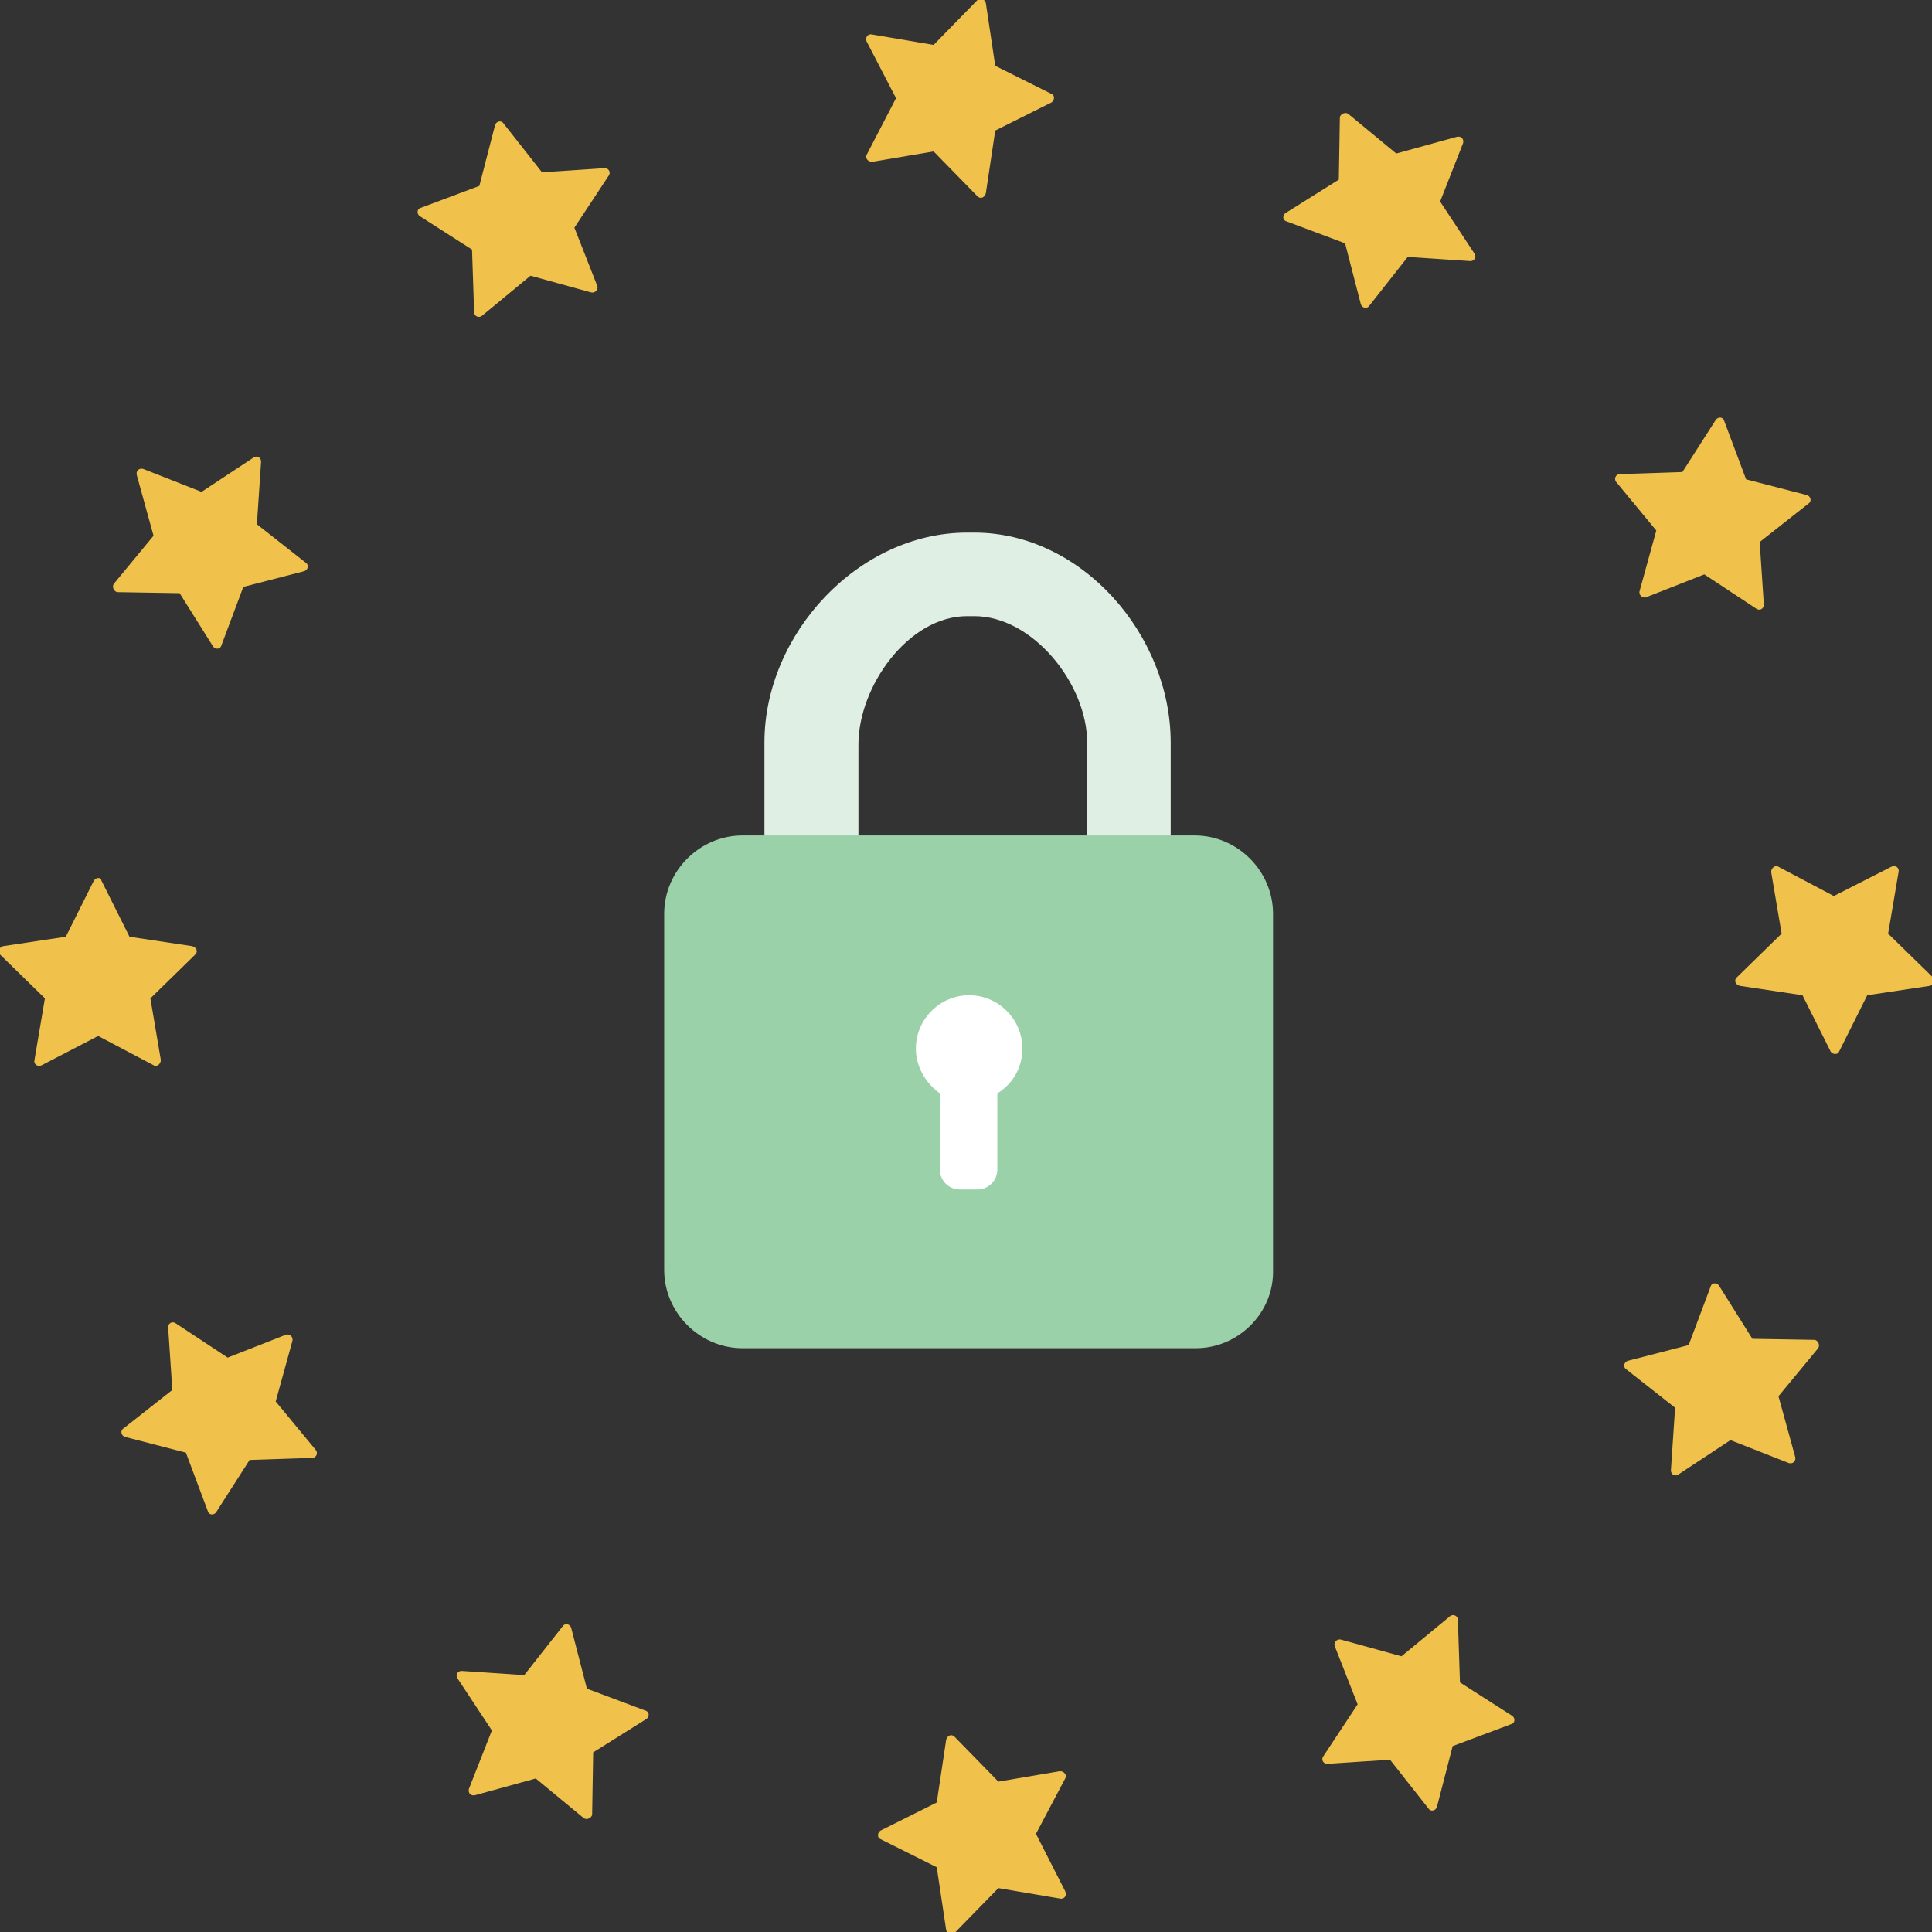 <?xml version="1.0" encoding="utf-8"?>
<!-- Generator: Adobe Illustrator 19.0.0, SVG Export Plug-In . SVG Version: 6.00 Build 0)  -->
<svg version="1.2" baseProfile="tiny" id="Layer_1" xmlns="http://www.w3.org/2000/svg" xmlns:xlink="http://www.w3.org/1999/xlink"
	 x="0px" y="0px" width="185px" height="185px" viewBox="0 0 185 185" xml:space="preserve">
<rect x="0" y="0" width="185" height="185" fill="#333333" stroke="none"/>
<g id="XMLID_144_">
	<g id="XMLID_492_">
		<path id="XMLID_491_" fill="#F0C14B" d="M9.4,99.2l5.3,2.8c0.3,0.2,0.7-0.1,0.7-0.5l-1-5.9l4.3-4.2c0.3-0.3,0.1-0.7-0.3-0.8
			l-6-0.9l-2.7-5.4C9.7,84,9.2,84,9,84.3l-2.7,5.4l-6,0.9c-0.4,0.1-0.5,0.5-0.3,0.8l4.3,4.2l-1,5.9c-0.1,0.4,0.3,0.7,0.7,0.5
			L9.4,99.2z"/>
		<path id="XMLID_493_" fill="#F0C14B" d="M23.9,139.8l6-0.2c0.4,0,0.6-0.5,0.3-0.8l-3.8-4.6l1.6-5.8c0.1-0.4-0.3-0.7-0.6-0.6
			l-5.6,2.2l-5-3.3c-0.3-0.2-0.7,0-0.7,0.4l0.4,6l-4.7,3.7c-0.3,0.2-0.2,0.7,0.2,0.8l5.8,1.5l2.1,5.6c0.1,0.4,0.6,0.4,0.8,0.1
			L23.9,139.8z"/>
		<path id="XMLID_494_" fill="#F0C14B" d="M56.8,167.8l5.1-3.2c0.3-0.2,0.3-0.7-0.1-0.8l-5.6-2.1l-1.5-5.8c-0.1-0.4-0.6-0.5-0.8-0.2
			l-3.7,4.7l-6-0.4c-0.4,0-0.6,0.4-0.4,0.7l3.3,5l-2.2,5.6c-0.1,0.4,0.2,0.7,0.6,0.6l5.8-1.6l4.6,3.8c0.3,0.2,0.7,0,0.8-0.3
			L56.8,167.8z"/>
		<path id="XMLID_495_" fill="#F0C14B" d="M99.2,175.6l2.8-5.3c0.2-0.3-0.1-0.7-0.5-0.7l-5.9,1l-4.2-4.3c-0.3-0.3-0.7-0.1-0.8,0.3
			l-0.9,6l-5.4,2.7c-0.3,0.2-0.3,0.7,0,0.8l5.4,2.7l0.9,6c0.1,0.4,0.5,0.5,0.8,0.3l4.2-4.3l5.9,1c0.4,0.1,0.7-0.3,0.5-0.7
			L99.2,175.6z"/>
		<path id="XMLID_496_" fill="#F0C14B" d="M139.8,161.1l-0.2-6c0-0.4-0.5-0.6-0.8-0.3l-4.6,3.8l-5.8-1.6c-0.4-0.1-0.7,0.3-0.6,0.6
			l2.2,5.6l-3.3,5c-0.2,0.3,0,0.7,0.4,0.7l6-0.4l3.7,4.7c0.2,0.3,0.7,0.2,0.8-0.2l1.5-5.8l5.6-2.1c0.4-0.1,0.4-0.6,0.1-0.8
			L139.8,161.1z"/>
		<path id="XMLID_497_" fill="#F0C14B" d="M167.8,128.2l-3.2-5.1c-0.2-0.3-0.7-0.3-0.8,0.1l-2.1,5.6l-5.8,1.5
			c-0.4,0.1-0.5,0.6-0.2,0.8l4.7,3.7l-0.4,6c0,0.4,0.4,0.6,0.7,0.4l5-3.3l5.6,2.2c0.4,0.1,0.7-0.2,0.6-0.6l-1.6-5.8l3.8-4.6
			c0.2-0.3,0-0.7-0.3-0.8L167.8,128.2z"/>
		<path id="XMLID_498_" fill="#F0C14B" d="M175.6,85.8l-5.3-2.8c-0.3-0.2-0.7,0.1-0.7,0.5l1,5.9l-4.3,4.2c-0.3,0.3-0.1,0.7,0.3,0.8
			l6,0.9l2.7,5.4c0.2,0.3,0.7,0.3,0.8,0l2.7-5.4l6-0.9c0.4-0.1,0.5-0.5,0.3-0.8l-4.3-4.2l1-5.9c0.1-0.4-0.3-0.7-0.7-0.5L175.6,85.8z
			"/>
		<path id="XMLID_499_" fill="#F0C14B" d="M161.1,45.2l-6,0.2c-0.4,0-0.6,0.5-0.3,0.8l3.8,4.6l-1.6,5.8c-0.1,0.4,0.3,0.7,0.6,0.6
			l5.6-2.2l5,3.3c0.3,0.2,0.7,0,0.7-0.4l-0.4-6l4.7-3.7c0.3-0.2,0.2-0.7-0.2-0.8l-5.8-1.5l-2.1-5.6c-0.1-0.4-0.6-0.4-0.8-0.1
			L161.1,45.2z"/>
		<path id="XMLID_500_" fill="#F0C14B" d="M128.2,17.2l-5.1,3.2c-0.3,0.2-0.3,0.7,0.1,0.8l5.6,2.1l1.5,5.8c0.1,0.4,0.6,0.5,0.8,0.2
			l3.7-4.7l6,0.4c0.4,0,0.6-0.4,0.4-0.7l-3.3-5l2.2-5.6c0.1-0.4-0.2-0.7-0.6-0.6l-5.8,1.6l-4.6-3.8c-0.3-0.2-0.7,0-0.8,0.3
			L128.2,17.2z"/>
		<path id="XMLID_501_" fill="#F0C14B" d="M85.8,9.4L83,14.8c-0.2,0.3,0.1,0.7,0.5,0.7l5.9-1l4.2,4.3c0.3,0.3,0.7,0.1,0.8-0.3l0.9-6
			l5.4-2.7c0.3-0.2,0.3-0.7,0-0.8l-5.4-2.7l-0.9-6c-0.1-0.4-0.5-0.5-0.8-0.3l-4.2,4.3l-5.9-1c-0.4-0.1-0.7,0.3-0.5,0.7L85.8,9.4z"/>
		<path id="XMLID_502_" fill="#F0C14B" d="M45.2,23.9l0.2,6c0,0.4,0.5,0.6,0.8,0.3l4.6-3.8l5.8,1.6c0.4,0.1,0.7-0.3,0.6-0.6
			l-2.2-5.6l3.3-5c0.2-0.3,0-0.7-0.4-0.7l-6,0.4l-3.7-4.7c-0.2-0.3-0.7-0.2-0.8,0.2l-1.5,5.8l-5.6,2.1c-0.4,0.1-0.4,0.6-0.1,0.8
			L45.2,23.9z"/>
		<path id="XMLID_503_" fill="#F0C14B" d="M17.2,56.8l3.2,5.1c0.2,0.3,0.7,0.3,0.8-0.1l2.1-5.6l5.8-1.5c0.4-0.1,0.5-0.6,0.2-0.8
			l-4.7-3.7l0.4-6c0-0.4-0.4-0.6-0.7-0.4l-5,3.3l-5.6-2.2c-0.4-0.1-0.7,0.2-0.6,0.6l1.6,5.8l-3.8,4.6c-0.2,0.3,0,0.7,0.3,0.8
			L17.2,56.8z"/>
	</g>
	<g id="XMLID_161_">
		<path id="XMLID_164_" fill="#DFEFE3" d="M93.3,51h-0.7c-10.4,0-19.4,9.7-19.4,20.1V84l9,0.3v-13c0-5.6,4.8-12.3,10.4-12.3h0.7
			c5.6,0,10.8,6.5,10.8,12.1V81h8v-9.9C112.1,60.8,103.6,51,93.3,51z"/>
		<path id="XMLID_163_" fill="#9AD1A8" d="M114.5,129.1H71.1c-4.1,0-7.5-3.4-7.5-7.5V87.5c0-4.1,3.4-7.5,7.5-7.5h43.3
			c4.1,0,7.5,3.4,7.5,7.5v34.1C122,125.7,118.6,129.1,114.5,129.1z"/>
		<path id="XMLID_162_" fill="#FFFFFF" d="M97.9,100.4c0-2.8-2.3-5.1-5.1-5.1c-2.8,0-5.1,2.3-5.1,5.1c0,1.7,0.9,3.3,2.3,4.3v7.3
			c0,1.1,0.9,1.9,1.9,1.9h1.7c1.1,0,1.9-0.9,1.9-1.9v-7.3C97.1,103.7,97.9,102.1,97.9,100.4z"/>
	</g>
</g>
</svg>
